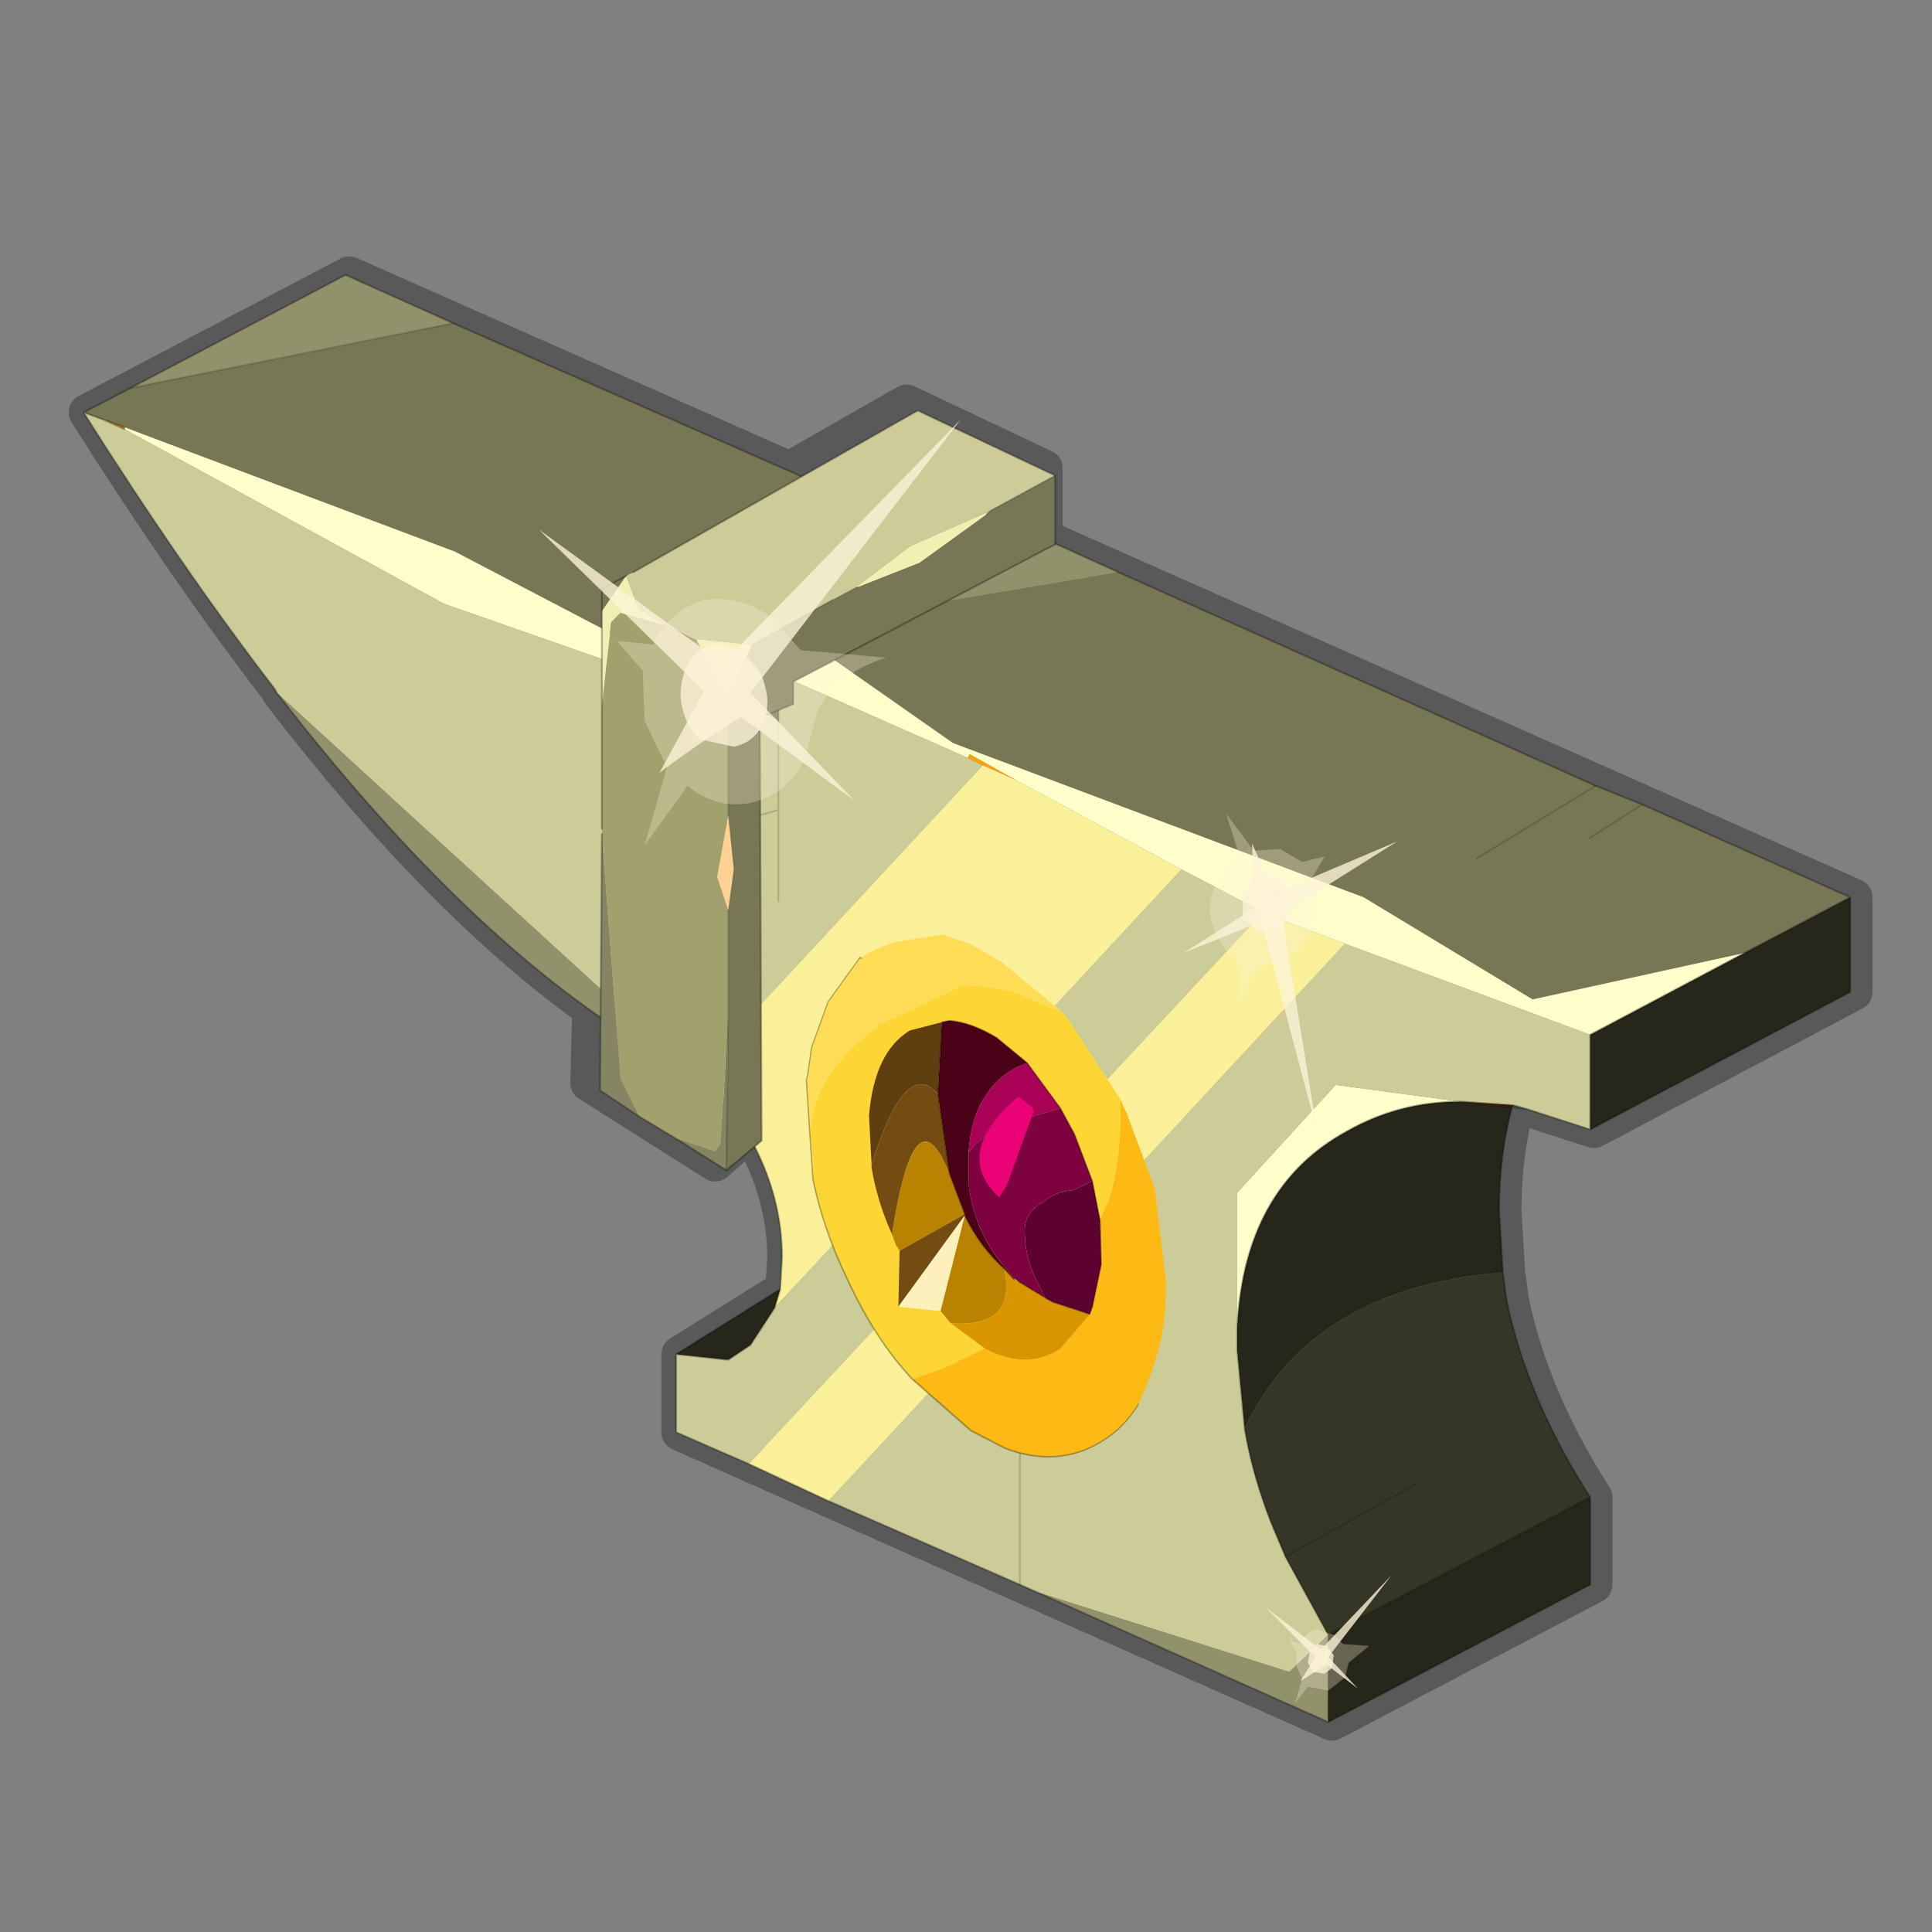<?xml version="1.0" encoding="UTF-8" standalone="no"?>
<svg xmlns:xlink="http://www.w3.org/1999/xlink" height="520.0px" width="520.0px" xmlns="http://www.w3.org/2000/svg">
  <rect width="100%" height="100%" fill="#808080" stroke="none"/>
  <g transform="matrix(10.0, 0.0, 0.0, 10.0, 0.0, 0.0)">
    <use height="52.0" transform="matrix(1.0, 0.0, 0.0, 1.0, 0.0, 0.0)" width="52.0" xlink:href="#shape0"/>
    <use height="19.5" transform="matrix(0.687, -0.275, 0.0, 0.808, 21.706, 26.263)" width="14.1" xlink:href="#sprite0"/>
  </g>
  <defs>
    <g id="shape0" transform="matrix(1.0, 0.0, 0.0, 1.0, 0.0, 0.0)">
      <path d="M52.0 0.0 L52.0 52.0 0.0 52.0 0.0 0.0 52.0 0.0" fill="#33cc33" fill-opacity="0.0" fill-rule="evenodd" stroke="none"/>
      <path d="M7.55 18.65 Q11.85 24.25 15.9 27.15 L15.85 29.15 19.25 31.3 20.15 30.5 20.15 30.45 20.2 30.5 20.3 30.65 Q21.15 32.2 21.15 33.85 L21.1 34.7 18.3 36.45 18.3 38.55 35.85 46.35 42.9 42.65 42.9 40.3 Q41.2 37.65 40.65 35.0 L40.55 34.25 40.45 32.6 Q40.45 31.05 40.8 29.8 L40.85 29.75 41.2 29.85 42.9 30.4 49.9 26.7 49.9 24.15 28.15 14.5 28.1 14.45 27.65 14.7 28.1 14.45 28.1 12.6 24.4 10.85 21.25 12.65 9.4 7.4 2.35 11.1 Q5.0 15.3 7.5 18.55 L7.55 18.65 Z" fill="none" stroke="#000000" stroke-linecap="round" stroke-linejoin="round" stroke-opacity="0.302" stroke-width="1.0"/>
      <path d="M49.8 24.15 L49.8 26.7 42.8 30.4 42.8 27.85 46.95 25.65 49.8 24.15 M40.7 29.8 Q40.35 31.05 40.35 32.6 L40.45 34.25 40.4 34.25 Q35.25 34.7 33.5 38.45 L33.3 36.35 33.3 35.7 Q33.5 31.95 36.25 30.45 37.65 29.65 39.3 29.65 L39.35 29.65 40.7 29.8 M42.8 40.3 L42.8 42.65 35.75 46.35 35.75 44.0 42.8 40.3 M18.2 36.45 L21.0 34.7 20.85 35.2 20.2 36.2 19.6 36.6 18.2 36.45" fill="#26261a" fill-rule="evenodd" stroke="none"/>
      <path d="M49.8 24.15 L46.95 25.65 41.25 26.9 36.7 24.15 25.65 20.0 22.15 17.55 24.45 16.35 22.15 17.55 20.95 18.15 20.95 19.4 12.25 14.85 3.35 11.5 2.8 11.3 2.25 11.1 3.5 10.45 12.2 8.7 26.75 15.1 24.45 16.35 30.1 15.4 42.95 21.15 44.2 21.65 49.8 24.15 M42.8 22.55 L44.2 21.65 42.8 22.55 M39.75 23.1 L42.95 21.15 39.75 23.1" fill="#777755" fill-rule="evenodd" stroke="none"/>
      <path d="M46.95 25.65 L42.8 27.85 36.2 25.4 33.95 24.55 33.9 24.5 31.8 23.4 27.35 21.0 26.1 20.3 26.05 20.4 20.95 18.15 22.15 17.55 25.65 20.0 36.7 24.15 41.25 26.9 46.95 25.65 M39.3 29.65 Q37.65 29.65 36.25 30.45 33.5 31.95 33.3 35.7 L33.3 32.1 35.95 29.2 39.3 29.65 M3.35 11.5 L12.25 14.85 20.95 19.4 11.95 16.25 3.35 11.55 3.35 11.5" fill="#ffffcc" fill-rule="evenodd" stroke="none"/>
      <path d="M42.8 27.85 L42.8 30.4 41.1 29.85 40.75 29.75 39.35 29.65 39.3 29.65 35.95 29.2 33.3 32.1 33.3 35.7 33.3 36.3 33.3 36.35 33.5 38.45 Q33.7 39.65 34.2 40.95 L34.6 41.9 35.75 44.0 34.7 45.0 27.9 42.85 27.45 42.65 22.3 40.4 36.2 25.4 42.8 27.85 M20.15 39.4 L18.2 38.55 18.2 36.45 19.6 36.6 20.2 36.2 20.85 35.2 31.8 23.4 33.9 24.5 33.95 24.6 20.15 39.4 M7.45 18.65 L7.4 18.55 Q4.9 15.3 2.25 11.1 L2.8 11.3 3.35 11.55 11.95 16.25 20.95 19.4 20.95 18.15 26.05 20.4 26.45 20.6 18.7 28.95 18.55 28.8 7.45 18.65 M16.4 23.1 L20.95 21.8 20.95 24.25 20.95 21.8 16.4 23.1 M28.9 37.95 L27.45 39.05 27.45 42.65 27.45 39.05 27.45 37.8 27.45 39.05 28.9 37.95 M20.95 21.8 L20.95 19.4 20.95 21.8" fill="#cccc99" fill-rule="evenodd" stroke="none"/>
      <path d="M33.3 35.7 L33.3 36.35 33.3 36.3 33.3 35.7 M39.35 29.65 L40.75 29.75 40.7 29.8 39.35 29.65" fill="#541e00" fill-rule="evenodd" stroke="none"/>
      <path d="M40.45 34.25 L40.55 35.0 Q41.1 37.65 42.8 40.3 L35.75 44.0 34.6 41.9 34.2 40.95 Q33.7 39.65 33.5 38.45 35.25 34.7 40.4 34.25 L40.45 34.25 M38.1 39.95 L34.6 41.9 38.1 39.95" fill="#363626" fill-rule="evenodd" stroke="none"/>
      <path d="M35.75 46.35 L27.9 42.85 34.7 45.0 35.75 44.0 35.75 46.35 M18.55 28.8 Q13.3 26.2 7.45 18.65 L18.55 28.8 M3.5 10.45 L9.3 7.4 12.2 8.7 3.5 10.45 M26.75 15.1 L28.0 14.45 30.1 15.4 24.45 16.35 26.75 15.1" fill="#91916c" fill-rule="evenodd" stroke="none"/>
      <path d="M26.05 20.4 L26.1 20.3 27.35 21.0 26.45 20.6 26.05 20.4 M2.8 11.3 L3.35 11.5 3.35 11.55 2.8 11.3" fill="#ffa004" fill-rule="evenodd" stroke="none"/>
      <path d="M3.35 11.5 L3.35 11.55 3.35 11.5" fill="#febb56" fill-rule="evenodd" stroke="none"/>
      <path d="M18.9 29.1 L18.7 28.95 18.55 28.85 18.55 28.8 18.7 28.95 18.9 29.1 M33.9 24.5 L33.95 24.55 33.95 24.6 33.9 24.5" fill="#c16100" fill-rule="evenodd" stroke="none"/>
      <path d="M22.3 40.4 L20.15 39.4 33.95 24.6 33.95 24.55 36.2 25.4 22.3 40.4 M21.0 34.7 L21.05 33.85 Q21.05 32.2 20.2 30.65 L19.05 29.25 19.0 29.25 18.9 29.1 18.7 28.95 26.45 20.6 27.35 21.0 31.8 23.4 20.85 35.2 21.0 34.7" fill="#f9f099" fill-rule="evenodd" stroke="none"/>
      <path d="M42.8 30.4 L49.8 26.7 49.8 24.15 46.95 25.65 42.8 27.85 42.8 30.4 41.1 29.85 40.7 29.8 Q40.35 31.05 40.35 32.6 L40.45 34.25 40.55 35.0 Q41.1 37.65 42.8 40.3 L42.8 42.65 35.75 46.35 27.9 42.85 27.45 42.65 22.3 40.4 20.15 39.4 18.2 38.55 18.2 36.45 21.0 34.7 21.05 33.85 Q21.05 32.2 20.2 30.65 L19.05 29.25 19.0 29.25 18.9 29.1 18.7 28.95 18.55 28.85 18.55 28.8 Q13.3 26.2 7.45 18.65 L7.4 18.55 Q4.9 15.3 2.25 11.1 L3.5 10.45 9.3 7.4 12.2 8.7 26.75 15.1 28.0 14.45 30.1 15.4 42.95 21.15 44.2 21.65 49.8 24.15 M33.3 35.7 Q33.5 31.95 36.25 30.45 37.65 29.65 39.3 29.65 L39.35 29.65 40.75 29.75 41.1 29.85 M33.3 35.7 L33.3 36.35 33.5 38.45 Q33.7 39.65 34.2 40.95 L34.6 41.9 M40.7 29.8 L40.75 29.75 M40.7 29.8 L39.35 29.65 M42.8 40.3 L35.75 44.0 35.75 46.35 M22.15 17.55 L24.45 16.35 26.75 15.1 M20.95 18.15 L22.15 17.55 M20.95 19.4 L20.95 18.15 M2.25 11.1 L2.8 11.3 3.35 11.5 M3.35 11.55 L2.8 11.3 M18.7 28.95 L18.9 29.1 M18.7 28.95 L18.55 28.8 M21.0 34.7 L20.85 35.2 20.2 36.2 19.6 36.6 18.2 36.45 M33.3 36.35 L33.3 36.3 33.3 35.7 M35.75 44.0 L34.6 41.9" fill="none" stroke="#000000" stroke-linecap="round" stroke-linejoin="round" stroke-opacity="0.302" stroke-width="0.05"/>
      <path d="M44.2 21.65 L42.8 22.55 M42.95 21.15 L39.75 23.1 M12.2 8.7 L3.5 10.45 M20.95 24.25 L20.95 21.8 16.4 23.1 M34.6 41.9 L38.1 39.95 M27.45 42.65 L27.45 39.05 27.45 37.8 M27.45 39.05 L28.9 37.95 M20.95 19.4 L20.95 21.8" fill="none" stroke="#000000" stroke-linecap="round" stroke-linejoin="round" stroke-opacity="0.153" stroke-width="0.05"/>
      <path d="M18.75 17.25 L18.75 17.2 18.75 17.25 M26.55 13.85 L26.65 13.75 26.55 13.85" fill="#febb56" fill-rule="evenodd" stroke="none"/>
      <path d="M26.55 13.8 L26.65 13.75 26.55 13.85 26.55 13.8 M23.05 15.8 L23.1 15.8 23.05 15.8 M19.6 21.95 L19.75 23.4 19.6 24.5 19.3 23.6 19.6 21.95" fill="#fed192" fill-rule="evenodd" stroke="none"/>
      <path d="M17.95 16.85 L17.2 16.4 16.85 15.5 17.05 15.4 24.7 11.05 28.4 12.8 26.65 13.75 26.55 13.8 24.5 14.7 23.05 15.8 22.4 16.15 20.25 17.35 18.75 17.2 18.75 17.25 17.95 16.85" fill="#cccc99" fill-rule="evenodd" stroke="none"/>
      <path d="M16.85 15.5 L17.2 16.4 17.95 16.85 16.7 16.5 16.45 16.75 16.2 19.0 16.2 16.45 16.85 15.5 M18.75 17.2 L20.25 17.35 19.6 18.7 18.75 17.25 18.75 17.2 M23.05 15.8 L24.5 14.7 26.55 13.8 26.55 13.85 24.75 15.15 23.1 15.8 23.05 15.8" fill="#f0f0b3" fill-rule="evenodd" stroke="none"/>
      <path d="M19.55 31.5 L18.2 30.65 19.25 31.0 19.4 30.8 19.6 27.25 19.55 31.5 M17.2 30.05 L16.15 29.35 16.2 22.45 16.7 29.05 17.2 30.05" fill="#858563" fill-rule="evenodd" stroke="none"/>
      <path d="M16.2 19.0 L16.45 16.75 16.7 16.5 17.95 16.85 18.75 17.25 19.6 18.7 19.6 21.95 19.3 23.6 19.6 24.5 19.6 27.25 19.4 30.8 19.25 31.0 18.2 30.65 17.2 30.05 16.7 29.05 16.2 22.45 16.2 22.3 16.2 19.0" fill="#a1a16d" fill-rule="evenodd" stroke="none"/>
      <path d="M20.25 17.35 L22.4 16.15 23.05 15.8 23.1 15.8 24.75 15.15 26.55 13.85 26.65 13.75 28.4 12.8 28.4 14.65 21.35 18.35 21.35 18.95 20.5 19.3 20.45 19.3 20.5 30.7 19.55 31.5 19.6 27.25 19.6 24.5 19.75 23.4 19.6 21.95 19.6 18.7 20.25 17.35" fill="#777755" fill-rule="evenodd" stroke="none"/>
      <path d="M16.2 16.45 L16.2 19.0 M28.4 12.8 L24.7 11.05 17.05 15.4 M16.85 15.5 L16.2 15.85 16.2 16.45 M28.4 12.8 L28.4 14.65 21.35 18.35 21.35 18.95 20.5 19.3 20.45 19.3 20.5 30.7 19.55 31.5 18.2 30.65 17.2 30.05 16.15 29.35 16.2 22.45 M16.2 22.3 L16.2 19.0" fill="none" stroke="#000000" stroke-linecap="round" stroke-linejoin="round" stroke-opacity="0.302" stroke-width="0.05"/>
      <path d="M17.95 16.85 L18.75 17.25 M20.25 17.35 L22.4 16.15 M26.65 13.75 L28.4 12.8 M26.55 13.85 L26.65 13.75 M19.6 24.5 L19.6 27.25 19.55 31.5 M19.6 21.95 L19.6 18.7" fill="none" stroke="#000000" stroke-linecap="round" stroke-linejoin="round" stroke-opacity="0.153" stroke-width="0.05"/>
      <path d="M19.45 17.85 L25.85 11.3 20.2 18.65 23.0 21.55 19.95 19.3 Q18.8 20.0 17.75 20.8 L18.95 18.6 14.5 14.25 19.45 17.85" fill="#fcf3d8" fill-opacity="0.792" fill-rule="evenodd" stroke="none"/>
      <path d="M21.55 17.5 L23.85 17.7 Q22.45 18.15 22.0 19.15 L21.65 20.45 Q21.2 21.35 20.25 21.6 19.3 21.8 18.5 21.15 L17.35 22.75 17.95 20.65 17.35 19.4 17.3 18.05 16.6 17.25 17.6 17.35 17.6 17.25 Q18.1 16.4 18.95 16.15 19.9 16.0 20.75 16.6 L21.55 17.5 M18.35 19.0 Q18.5 19.65 18.85 19.9 L19.75 20.1 Q20.25 20.0 20.5 19.55 20.75 19.05 20.6 18.5 20.5 18.0 20.05 17.65 19.6 17.25 19.1 17.35 18.7 17.5 18.45 18.0 18.25 18.55 18.35 19.0" fill="#fcf3d8" fill-opacity="0.302" fill-rule="evenodd" stroke="none"/>
      <path d="M18.35 19.0 Q18.25 18.55 18.45 18.0 18.7 17.5 19.1 17.35 19.6 17.25 20.05 17.65 20.5 18.0 20.6 18.5 20.75 19.05 20.5 19.55 20.25 20.0 19.75 20.1 L18.85 19.9 Q18.5 19.65 18.35 19.0" fill="#fcf3d8" fill-opacity="0.843" fill-rule="evenodd" stroke="none"/>
      <path d="M35.55 44.4 L37.45 42.4 35.75 44.6 36.55 45.45 35.7 44.8 35.0 45.25 35.4 44.6 34.05 43.25 35.55 44.4" fill="#fcf3d8" fill-opacity="0.792" fill-rule="evenodd" stroke="none"/>
      <path d="M36.15 44.25 L36.85 44.3 36.3 44.75 36.2 45.15 35.75 45.5 35.2 45.4 34.85 45.85 35.05 45.2 34.9 44.85 34.9 44.45 34.7 44.15 35.0 44.25 35.0 44.2 Q35.15 43.95 35.4 43.85 L35.9 44.0 36.15 44.25 M35.2 44.75 L35.35 45.0 35.65 45.05 35.85 44.9 35.9 44.55 35.7 44.3 35.45 44.25 35.25 44.45 35.2 44.75" fill="#fcf3d8" fill-opacity="0.302" fill-rule="evenodd" stroke="none"/>
      <path d="M35.2 44.75 L35.25 44.45 35.45 44.25 35.7 44.3 35.9 44.55 35.85 44.9 35.65 45.05 35.35 45.0 35.2 44.75" fill="#fcf3d8" fill-opacity="0.843" fill-rule="evenodd" stroke="none"/>
      <path d="M34.5 24.6 L35.45 30.45 33.95 24.8 31.85 25.65 33.75 24.45 33.7 22.7 34.3 24.05 37.6 22.65 34.5 24.6" fill="#fcf3d8" fill-opacity="0.792" fill-rule="evenodd" stroke="none"/>
      <path d="M34.0 26.0 Q33.55 26.25 33.3 27.3 33.5 26.35 33.2 25.75 32.9 25.55 32.75 25.15 32.45 24.6 32.65 24.0 32.85 23.35 33.35 23.0 L33.0 21.9 33.75 22.9 34.45 22.85 35.05 23.2 35.65 23.05 35.3 23.65 35.35 23.65 Q35.55 24.2 35.4 24.8 35.2 25.45 34.65 25.8 L34.0 26.0 M34.35 23.55 L33.8 23.65 Q33.5 23.8 33.45 24.15 L33.45 24.7 33.9 25.1 34.45 25.0 34.8 24.55 34.75 23.95 34.35 23.55" fill="#fcf3d8" fill-opacity="0.302" fill-rule="evenodd" stroke="none"/>
      <path d="M34.35 23.55 L34.75 23.95 34.8 24.55 34.45 25.0 33.9 25.1 33.45 24.7 33.45 24.15 Q33.5 23.8 33.8 23.65 L34.35 23.55" fill="#fcf3d8" fill-opacity="0.843" fill-rule="evenodd" stroke="none"/>
    </g>
    <g id="sprite0" transform="matrix(1.0, 0.0, 0.0, 1.0, 7.05, 9.75)">
      <use height="19.5" transform="matrix(1.0, 0.0, 0.0, 1.0, -7.05, -9.75)" width="14.1" xlink:href="#shape1"/>
    </g>
    <g id="shape1" transform="matrix(1.0, 0.0, 0.0, 1.0, 7.05, 9.75)">
      <path d="M2.9 -1.95 L1.6 -3.9 0.4 -5.15 Q-0.6 -6.0 -1.45 -6.35 L-1.75 -6.4 -3.0 -6.55 Q-4.4 -6.3 -4.6 -4.25 L-4.5 -2.6 -4.5 -2.5 Q-4.3 -1.35 -3.7 0.0 L-3.55 0.4 -3.4 0.65 -3.45 2.5 -1.8 3.2 -1.4 3.75 -0.05 5.05 -1.6 5.15 -2.9 5.1 Q-4.35 3.3 -5.45 0.9 -6.4 -1.1 -6.8 -2.9 L-6.8 -3.55 -6.9 -4.35 Q-6.9 -6.35 -4.2 -7.15 L-0.9 -7.35 -0.05 -7.0 1.0 -6.5 3.0 -5.1 3.3 -4.65 5.25 -1.45 5.25 -0.9 Q5.25 0.7 4.8 1.75 L4.45 2.3 4.15 0.9 3.45 -0.9 2.9 -1.95" fill="#fdd535" fill-rule="evenodd" stroke="none"/>
      <path d="M1.6 -3.9 Q0.5 -3.95 -0.1 -3.3 -0.6 -2.8 -0.7 -1.7 L-0.7 -0.7 Q-0.5 1.15 1.1 3.1 L1.1 3.15 0.7 2.65 Q-0.25 1.6 -0.85 0.35 L-0.85 0.3 -1.45 -1.25 -1.9 -4.05 -1.75 -6.4 -1.45 -6.35 Q-0.6 -6.0 0.4 -5.15 L1.6 -3.9" fill="#4b0117" fill-rule="evenodd" stroke="none"/>
      <path d="M-2.9 5.1 L-1.6 5.15 -0.05 5.05 Q1.6 6.35 2.9 6.05 L4.05 5.3 4.15 5.1 4.5 3.8 4.45 2.3 4.8 1.75 Q5.25 0.7 5.25 -0.9 L5.25 -1.45 5.4 -1.1 5.5 -0.9 6.6 2.0 7.05 5.35 7.0 6.15 Q6.9 7.55 5.95 8.95 5.4 9.55 4.5 9.7 2.8 10.0 0.75 8.65 L-0.6 7.6 -2.9 5.1" fill="#fdb914" fill-rule="evenodd" stroke="none"/>
      <path d="M3.0 -5.1 L1.0 -6.5 -0.05 -7.0 -0.9 -7.35 -4.2 -7.15 Q-6.9 -6.35 -6.9 -4.35 L-6.8 -3.55 -6.8 -2.9 -7.05 -6.2 -7.05 -6.3 -7.0 -6.45 -6.85 -7.3 -6.2 -8.6 -4.95 -9.65 -4.9 -9.6 -4.6 -9.7 -3.6 -9.7 -1.7 -9.3 -0.6 -8.6 0.6 -7.6 3.0 -5.1" fill="#fedc56" fill-rule="evenodd" stroke="none"/>
      <path d="M-4.5 -2.6 L-4.6 -4.25 Q-4.4 -6.3 -3.0 -6.55 L-1.75 -6.4 -1.9 -4.05 Q-3.15 -5.75 -4.5 -2.6" fill="#5f3f10" fill-rule="evenodd" stroke="none"/>
      <path d="M-3.45 2.5 L-3.4 0.65 -0.85 0.3 -0.85 0.35 -3.45 2.5 M-3.7 0.0 Q-4.3 -1.35 -4.5 -2.5 L-4.5 -2.6 Q-3.15 -5.75 -1.9 -4.05 L-1.45 -1.25 Q-2.8 -4.6 -3.7 0.0" fill="#744c12" fill-rule="evenodd" stroke="none"/>
      <path d="M-1.4 3.75 L-1.8 3.2 -0.85 0.35 Q-0.25 1.6 0.7 2.65 1.2 4.8 -1.4 3.75 M-3.4 0.65 L-3.55 0.4 -3.7 0.0 Q-2.8 -4.6 -1.45 -1.25 L-0.85 0.3 -3.4 0.65" fill="#ba8201" fill-rule="evenodd" stroke="none"/>
      <path d="M1.3 3.3 L2.3 4.15 2.35 4.2 2.6 4.4 4.05 5.3 2.9 6.05 Q1.6 6.35 -0.05 5.05 L-1.4 3.75 Q1.2 4.8 0.7 2.65 L1.1 3.15 1.3 3.3" fill="#d89500" fill-rule="evenodd" stroke="none"/>
      <path d="M-1.8 3.2 L-3.45 2.5 -0.85 0.35 -1.8 3.2" fill="#fef0bc" fill-rule="evenodd" stroke="none"/>
      <path d="M2.9 -1.95 L0.75 -2.15 Q-0.3 -2.05 -0.7 -1.7 -0.6 -2.8 -0.1 -3.3 0.5 -3.95 1.6 -3.9 L2.9 -1.95" fill="#a90156" fill-rule="evenodd" stroke="none"/>
      <path d="M2.3 4.15 L1.95 3.45 Q1.5 2.5 1.5 1.65 1.5 1.05 2.2 0.95 2.7 0.75 3.4 0.95 L4.15 0.9 4.45 2.3 4.5 3.8 4.15 5.1 4.05 5.3 2.6 4.4 2.35 4.2 2.3 4.15" fill="#5c0130" fill-rule="evenodd" stroke="none"/>
      <path d="M-0.7 -1.7 Q-0.3 -2.05 0.75 -2.15 L2.9 -1.95 3.45 -0.9 4.15 0.9 3.4 0.95 Q2.7 0.75 2.2 0.95 1.5 1.05 1.5 1.65 1.5 2.5 1.95 3.45 L2.3 4.15 1.3 3.3 1.1 3.1 Q-0.5 1.15 -0.7 -0.7 L-0.7 -1.7" fill="#7e0140" fill-rule="evenodd" stroke="none"/>
      <path d="M2.9 -1.95 L1.6 -3.9 M1.1 3.1 L1.3 3.3 2.3 4.15 2.35 4.2 2.6 4.4 4.05 5.3 M4.15 0.9 L3.45 -0.9 2.9 -1.95 M-1.75 -6.4 L-1.45 -6.35 Q-0.6 -6.0 0.4 -5.15 L1.6 -3.9 M-6.8 -2.9 Q-6.4 -1.1 -5.45 0.9 -4.35 3.3 -2.9 5.1 M-1.75 -6.4 L-1.9 -4.05 -1.45 -1.25 -0.85 0.3 -0.85 0.35 Q-0.25 1.6 0.7 2.65 L1.1 3.15 M5.95 8.95 Q5.4 9.55 4.5 9.7 2.8 10.0 0.75 8.65 L-0.6 7.6 -2.9 5.1 M-4.9 -9.6 L-4.95 -9.65 -6.2 -8.6 -6.85 -7.3 -7.0 -6.45 -7.05 -6.3 -7.05 -6.2 -6.8 -2.9 M4.15 0.9 L4.45 2.3 4.5 3.8 4.15 5.1 4.05 5.3" fill="none" stroke="#000000" stroke-linecap="round" stroke-linejoin="round" stroke-opacity="0.302" stroke-width="0.05"/>
      <path d="M1.8 -2.35 L1.85 -2.2 0.8 -0.1 0.5 0.2 Q-1.35 -1.9 1.25 -2.9 L1.8 -2.35" fill="#ec0277" fill-rule="evenodd" stroke="none"/>
    </g>
  </defs>
</svg>

